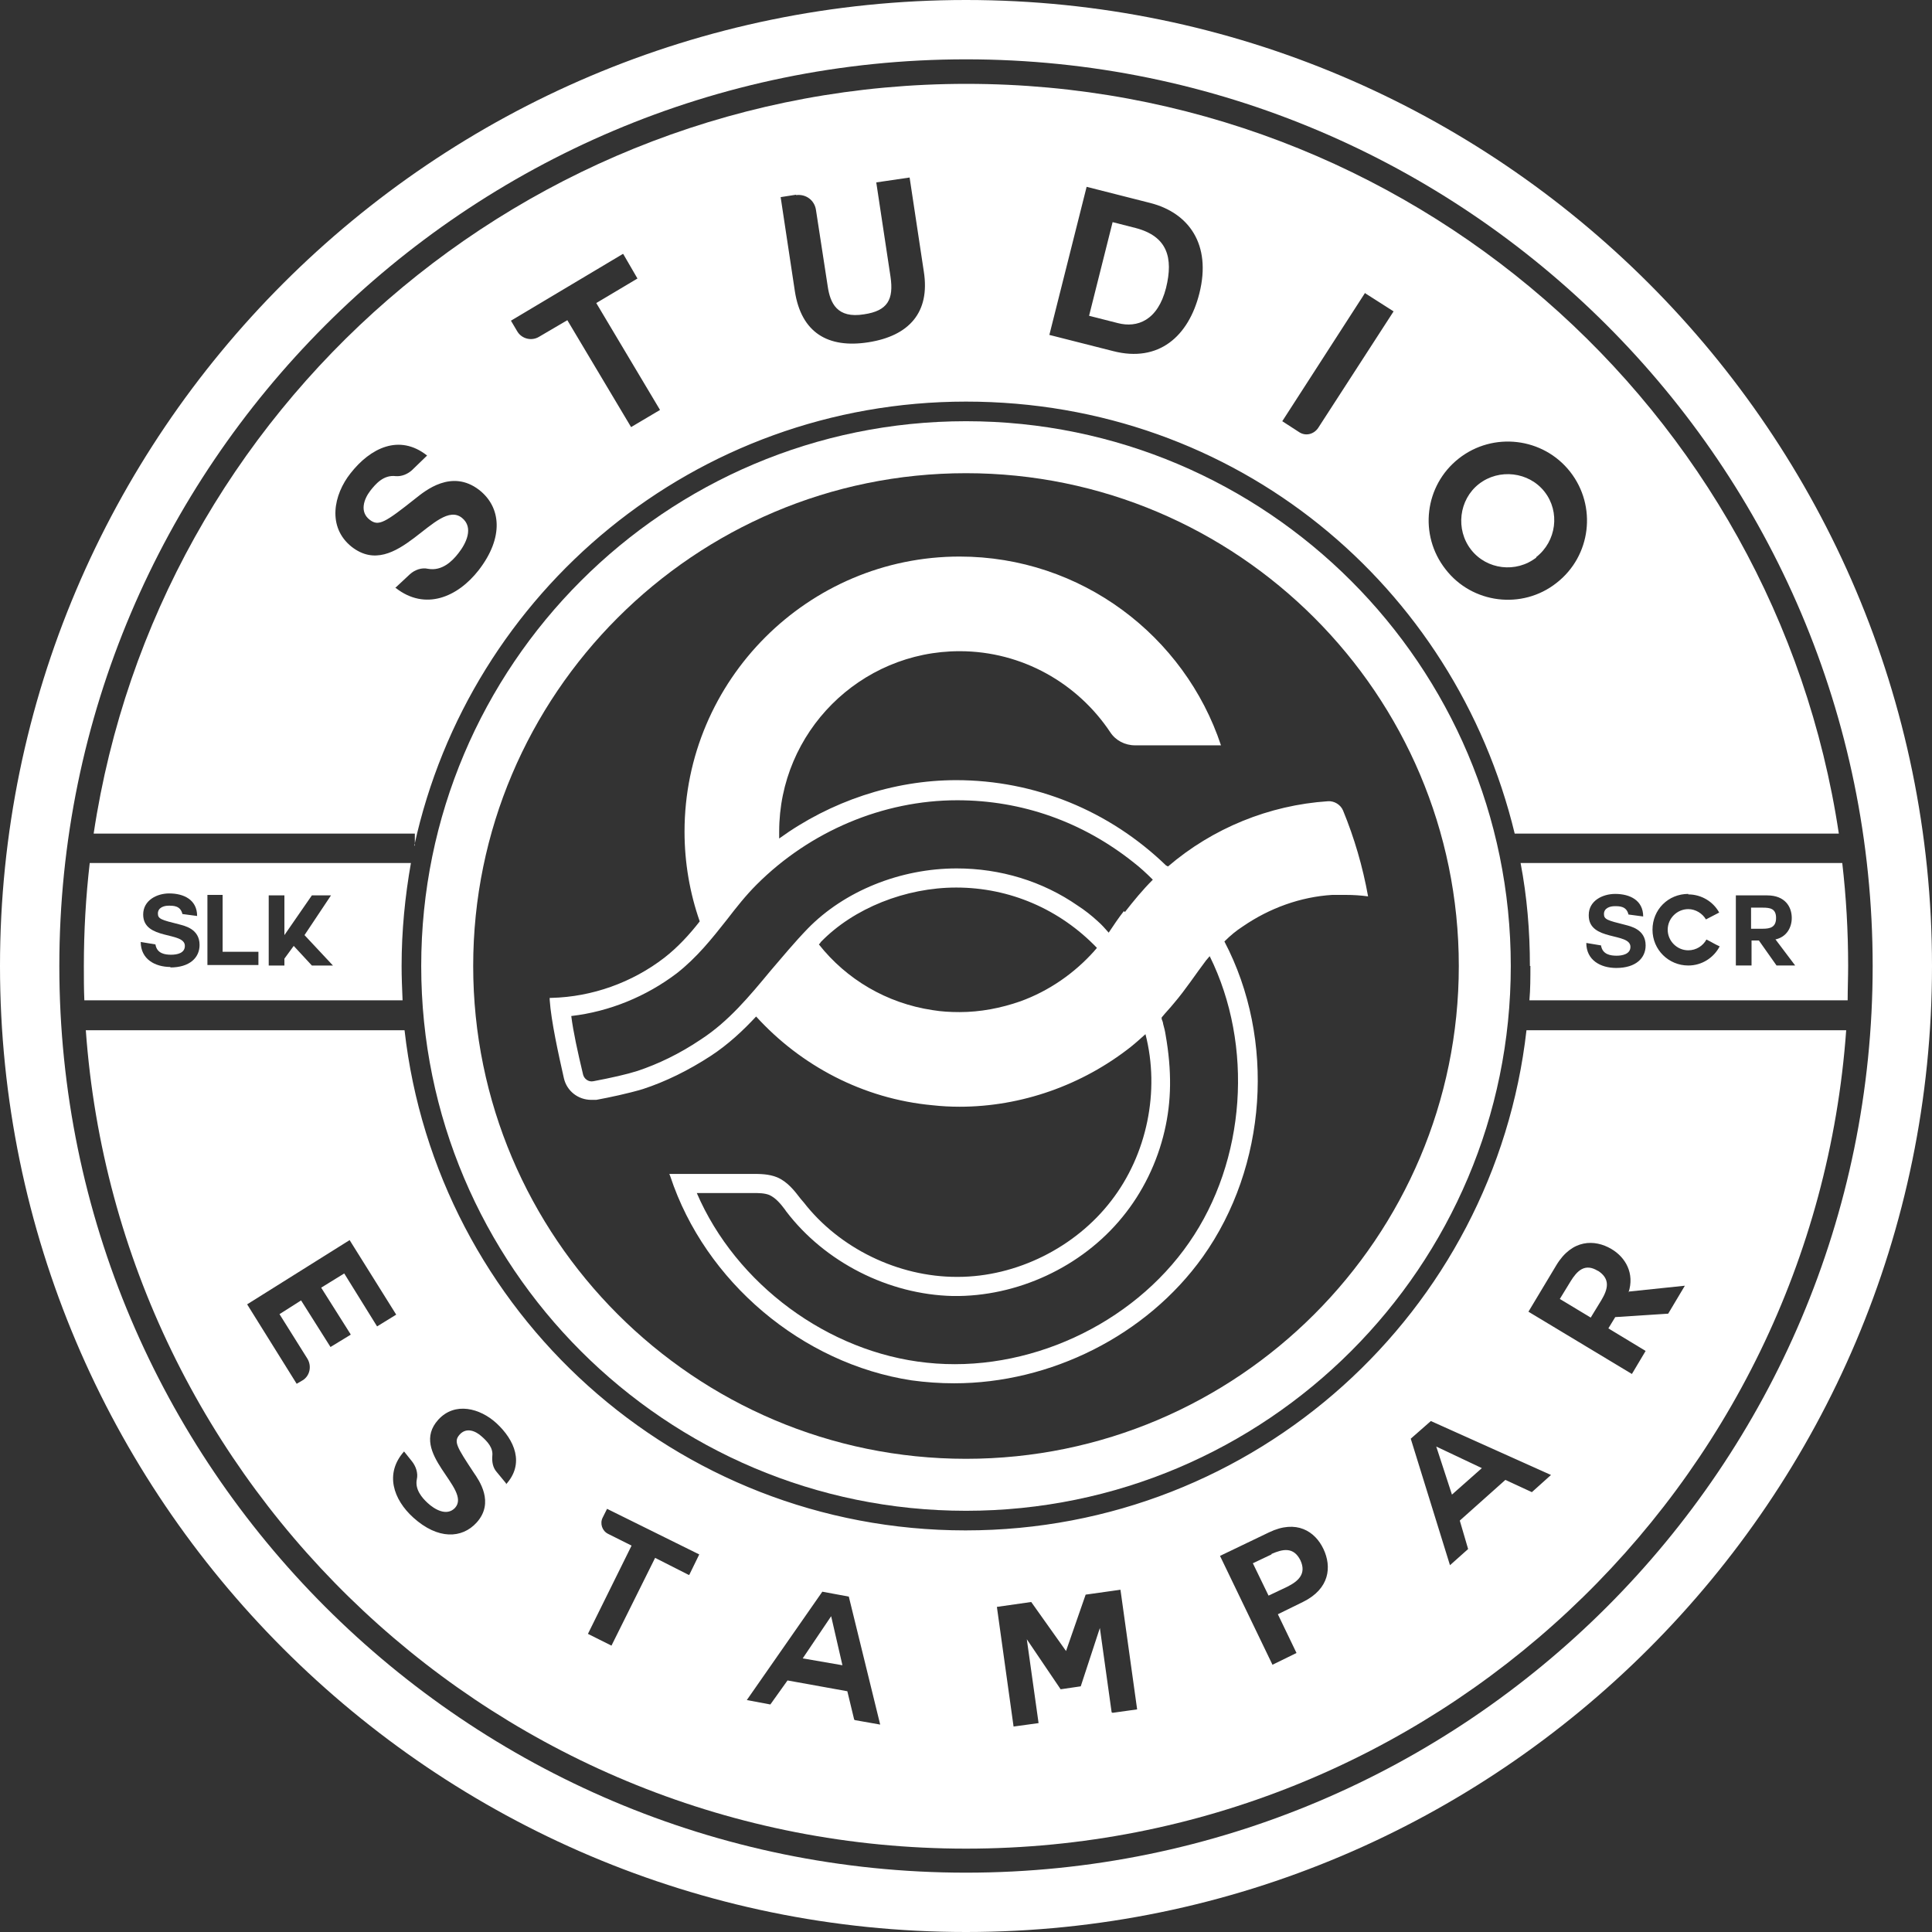 <?xml version="1.0" encoding="UTF-8"?>
<svg id="Layer_2" data-name="Layer 2" xmlns="http://www.w3.org/2000/svg" viewBox="0 0 39.4 39.4">
  <rect x="0" y="0" width="39.4" height="39.4" fill="#333333" stroke="none"/>
  <defs>
    <style>
      .cls-1 {
        fill: #fff;
        stroke-width: 0px;
      }
    </style>
  </defs>
  <g id="Layer_1-2" data-name="Layer 1">
    <g>
      <polygon class="cls-1" points="30.22 29.94 29.29 29.5 29.29 29.5 29.61 30.48 30.22 29.94"/>
      <path class="cls-1" d="M36.22,18.72c0-.19-.12-.21-.27-.21h-.24v.43h.24c.15,0,.27-.03.27-.22Z"/>
      <path class="cls-1" d="M31.13,21.01c-.65,5.74-5.52,10.2-11.44,10.2s-10.79-4.46-11.44-10.2H1.75c.67,9.33,8.45,16.69,17.95,16.69s17.28-7.36,17.95-16.69h-6.51ZM7.15,27.22l-.41.25-.6-.95-.44.28.57.91c.09.15.05.35-.1.44l-.12.07-1.01-1.62,2.09-1.31.95,1.52-.39.24-.67-1.08-.47.29.6.95ZM10.32,30.25l-.19-.23c-.08-.09-.1-.21-.09-.33.02-.17-.11-.3-.21-.39-.13-.12-.32-.2-.46-.04-.12.14-.06.24.29.77.11.16.43.61.06,1.02-.3.33-.79.35-1.29-.1-.41-.37-.59-.9-.19-1.35l.16.2c.08.1.13.24.1.37-.04.2.1.37.22.48.14.13.39.28.56.1.35-.39-.96-1.12-.34-1.8.34-.37.85-.23,1.18.07.38.35.58.83.2,1.25ZM14.05,32.12l-.69-.35-.89,1.79-.48-.24.89-1.8-.48-.24c-.12-.06-.17-.21-.11-.33l.09-.18,1.88.93-.2.41ZM17.42,35.07l-.14-.58-1.22-.22-.35.49-.48-.09,1.54-2.21.54.1.64,2.61-.51-.09ZM22.67,34.92l-.24-1.72h0s-.39,1.19-.39,1.19l-.41.06-.69-1.02h0s.24,1.71.24,1.71l-.51.07-.34-2.44.7-.1.71,1,.4-1.15.71-.1.34,2.44-.5.07ZM26.57,32.67l-.51.25.38.79-.49.24-1.07-2.22,1-.48c.56-.27.94-.02,1.11.34.17.36.13.81-.42,1.08ZM31.24,30.43l-.54-.25-.93.83.17.58-.37.33-.8-2.58.41-.36,2.45,1.1-.39.35ZM33.56,27.55l-.28.47-2.11-1.27.57-.95c.32-.53.78-.53,1.12-.33.29.17.48.5.35.89v-.02s1.15-.12,1.15-.12l-.34.57-1.08.07-.14.23.76.46Z"/>
      <path class="cls-1" d="M25.93,31.7l-.38.18.32.66.38-.18c.22-.11.4-.26.27-.54-.14-.28-.36-.23-.59-.13Z"/>
      <polygon class="cls-1" points="16.95 32.96 16.37 33.82 17.18 33.96 16.95 32.96 16.95 32.96"/>
      <path class="cls-1" d="M8.45,17.24c1.13-5.18,5.73-9.05,11.25-9.05s9.97,3.76,11.19,8.81h6.61c-1.3-8.66-8.77-15.29-17.79-15.29S3.21,8.34,1.91,17h6.55v.25ZM29.75,9.35c.7-.55,1.72-.43,2.27.27.55.7.43,1.72-.28,2.27-.7.55-1.72.42-2.26-.28-.55-.7-.43-1.71.27-2.26ZM27.84,5.98l.58.37-1.54,2.38c-.09.13-.26.17-.39.08l-.34-.22,1.69-2.62ZM22.16,3.81l1.3.33c.78.2,1.25.84,1,1.84-.22.88-.83,1.42-1.76,1.18l-1.3-.33.76-3.02ZM16.23,3.98c.2-.03.38.1.41.3l.24,1.56c.05.34.19.66.74.57.48-.07.61-.3.54-.77l-.29-1.92.68-.1.29,1.92c.13.83-.3,1.31-1.13,1.44-.83.13-1.37-.2-1.5-1.04l-.29-1.92.32-.05ZM12.71,5.18l.29.5-.84.5,1.3,2.18-.59.35-1.3-2.18-.58.34c-.15.09-.35.04-.44-.11l-.13-.22,2.28-1.36ZM8.06,11.99l.3-.28c.1-.09.24-.14.37-.11.28.05.49-.15.62-.32.15-.19.32-.52.07-.72-.52-.41-1.33,1.31-2.25.59-.5-.4-.37-1.06-.02-1.5.4-.51.99-.81,1.56-.36l-.31.3c-.09.08-.21.13-.33.12-.25-.03-.41.16-.52.3-.13.17-.22.43-.01.59.18.14.31.06.94-.44.19-.15.73-.6,1.29-.17.45.35.51.97-.01,1.64-.43.55-1.09.83-1.69.36Z"/>
      <path class="cls-1" d="M8.19,19.7c0-.72.07-1.42.19-2.1H1.83c-.08.69-.12,1.39-.12,2.1,0,.24,0,.47.01.7h6.49c-.01-.23-.02-.47-.02-.7ZM3.48,19.72c-.32,0-.61-.16-.61-.51l.3.05c.03.19.2.21.32.21s.28-.03.28-.18c0-.3-.85-.11-.85-.64,0-.29.28-.43.53-.43.3,0,.57.13.57.46l-.3-.04c-.04-.17-.18-.17-.28-.17s-.22.04-.22.16c0,.11.07.13.43.22.11.03.42.09.42.42,0,.26-.2.46-.6.46ZM5.27,19.68h-1.04v-1.43h.31v1.16h.73v.26ZM6.36,19.69l-.37-.4-.19.26v.14h-.32v-1.43h.32v.81l.56-.81h.39l-.54.81.58.62h-.43Z"/>
      <path class="cls-1" d="M32.59,25.92c-.27-.17-.43,0-.56.21l-.22.36.63.38.22-.36c.13-.22.19-.43-.08-.6Z"/>
      <path class="cls-1" d="M23.78,5.87c.15-.61.03-1.05-.62-1.22l-.47-.12-.48,1.91.59.15c.39.1.81-.05.98-.72Z"/>
      <path class="cls-1" d="M31.33,11.36c.41-.32.49-.92.17-1.33-.32-.41-.93-.48-1.34-.16-.41.32-.48.93-.16,1.34.32.41.92.48,1.33.16Z"/>
      <path class="cls-1" d="M31.21,19.7c0,.24,0,.47-.02.7h6.49c0-.23.01-.47.01-.7,0-.71-.04-1.41-.12-2.1h-6.56c.13.68.19,1.38.19,2.1ZM35.39,18.26h.65c.36,0,.5.23.5.46,0,.19-.1.39-.34.44h.01l.4.53h-.38l-.36-.51h-.15v.51h-.32v-1.43ZM34.43,18.24c.27,0,.51.15.63.37-.12.06-.13.07-.27.14-.07-.12-.21-.21-.36-.21-.23,0-.42.19-.42.42s.19.42.42.42c.16,0,.3-.09.37-.22.14.07.14.08.27.14-.12.23-.36.39-.64.39-.4,0-.73-.32-.73-.73s.32-.73.73-.73ZM32.4,18.66c0-.29.28-.43.54-.43.3,0,.57.13.57.46l-.3-.04c-.04-.17-.18-.17-.28-.17s-.22.04-.22.16c0,.11.07.13.43.22.11.03.42.09.42.42,0,.26-.2.46-.6.46-.32,0-.61-.16-.61-.51l.3.05c.03.19.2.21.32.21.11,0,.28-.03.28-.18,0-.3-.85-.11-.85-.64Z"/>
      <path class="cls-1" d="M23.78,17.65c-1.16-1.12-2.68-1.74-4.28-1.74-1.28,0-2.56.43-3.61,1.19,0-.05,0-.1,0-.14,0-2.03,1.65-3.68,3.68-3.68,1.28,0,2.41.66,3.07,1.65.11.17.3.27.51.27h1.75c-.74-2.23-2.85-3.85-5.33-3.85-3.09,0-5.61,2.52-5.61,5.61,0,.64.11,1.26.31,1.83-.21.27-.45.53-.72.74-.66.51-1.48.8-2.3.82h-.04s0,.04,0,.04c.03.44.18,1.11.29,1.6.06.26.29.44.56.44.04,0,.07,0,.1,0,.27-.05.65-.13.95-.22.46-.15.93-.38,1.39-.68.35-.23.65-.51.92-.8.91,1,2.18,1.68,3.6,1.81.18.02.36.03.55.03,1.26,0,2.5-.44,3.49-1.22.1-.08.2-.17.3-.26.3,1.16.03,2.46-.7,3.4-.73.95-1.93,1.55-3.13,1.55h-.02c-1.19,0-2.39-.58-3.12-1.52-.02-.02-.04-.05-.06-.07-.13-.17-.27-.35-.48-.44-.17-.07-.35-.07-.51-.07h-1.69s.02.05.02.05c.71,2.15,2.69,3.82,4.92,4.16.29.04.58.06.87.06,1.96,0,3.92-.97,5.07-2.58,1.31-1.84,1.49-4.43.44-6.43h0c.12-.12.24-.22.38-.31.54-.37,1.17-.6,1.82-.64.09,0,.18,0,.27,0,.16,0,.31.01.46.03-.11-.61-.28-1.19-.51-1.75-.05-.12-.18-.2-.31-.19-1.2.08-2.35.55-3.26,1.33h0ZM22.32,19.39c-.41.46-.93.82-1.51,1.03-.4.14-.82.22-1.24.22-.19,0-.37-.01-.55-.04-.94-.14-1.76-.63-2.32-1.34.02-.02.03-.03.04-.05.67-.69,1.73-1.11,2.76-1.11,1.09,0,2.11.44,2.87,1.23h0s-.04.05-.06.07ZM22.92,18.58c-.11.14-.21.29-.31.44-.07-.08-.14-.16-.22-.23h0c-.13-.12-.27-.23-.41-.32-.72-.5-1.58-.76-2.47-.76-1.15,0-2.29.46-3.04,1.23-.27.28-.51.57-.75.85-.44.53-.86,1.04-1.43,1.41-.43.29-.87.5-1.29.64-.22.07-.53.14-.9.21-.1.02-.19-.05-.21-.14-.11-.46-.2-.87-.24-1.19.78-.09,1.53-.4,2.15-.87.41-.32.72-.71,1.02-1.09.2-.26.39-.5.61-.72,1.09-1.09,2.58-1.72,4.09-1.72,1.32,0,2.56.44,3.6,1.27.13.1.26.22.39.35h0c-.21.21-.39.43-.57.66ZM24.61,19.57s.04-.05.06-.07c.9,1.82.74,4.17-.42,5.84-1.16,1.68-3.31,2.67-5.35,2.45-2.01-.21-3.89-1.6-4.69-3.46h1.15c.11,0,.23,0,.33.04.13.06.23.18.32.3l.02.03c.79,1.04,2.09,1.7,3.4,1.73,1.31.02,2.63-.59,3.46-1.61.41-.5.71-1.11.86-1.76.14-.6.15-1.22.02-1.96-.01-.07-.03-.15-.05-.22,0-.03-.02-.07-.03-.1v-.03c.08-.1.17-.19.25-.29.24-.28.44-.59.66-.88Z"/>
      <path class="cls-1" d="M19.7,8.59c-6.13,0-11.11,4.98-11.11,11.11s4.98,11.11,11.11,11.11,11.11-4.98,11.11-11.11-4.98-11.11-11.11-11.11ZM19.7,29.75c-5.54,0-10.05-4.51-10.05-10.05s4.51-10.05,10.05-10.05,10.05,4.51,10.05,10.05-4.51,10.05-10.05,10.05Z"/>
      <path class="cls-1" d="M19.7,0C8.84,0,0,8.84,0,19.7s8.84,19.7,19.7,19.7,19.7-8.84,19.7-19.7S30.56,0,19.7,0ZM1.21,19.7C1.21,9.51,9.51,1.21,19.7,1.21s18.49,8.29,18.49,18.49-8.29,18.49-18.49,18.49S1.21,29.89,1.21,19.7Z"/>
    </g>
  </g>
</svg>